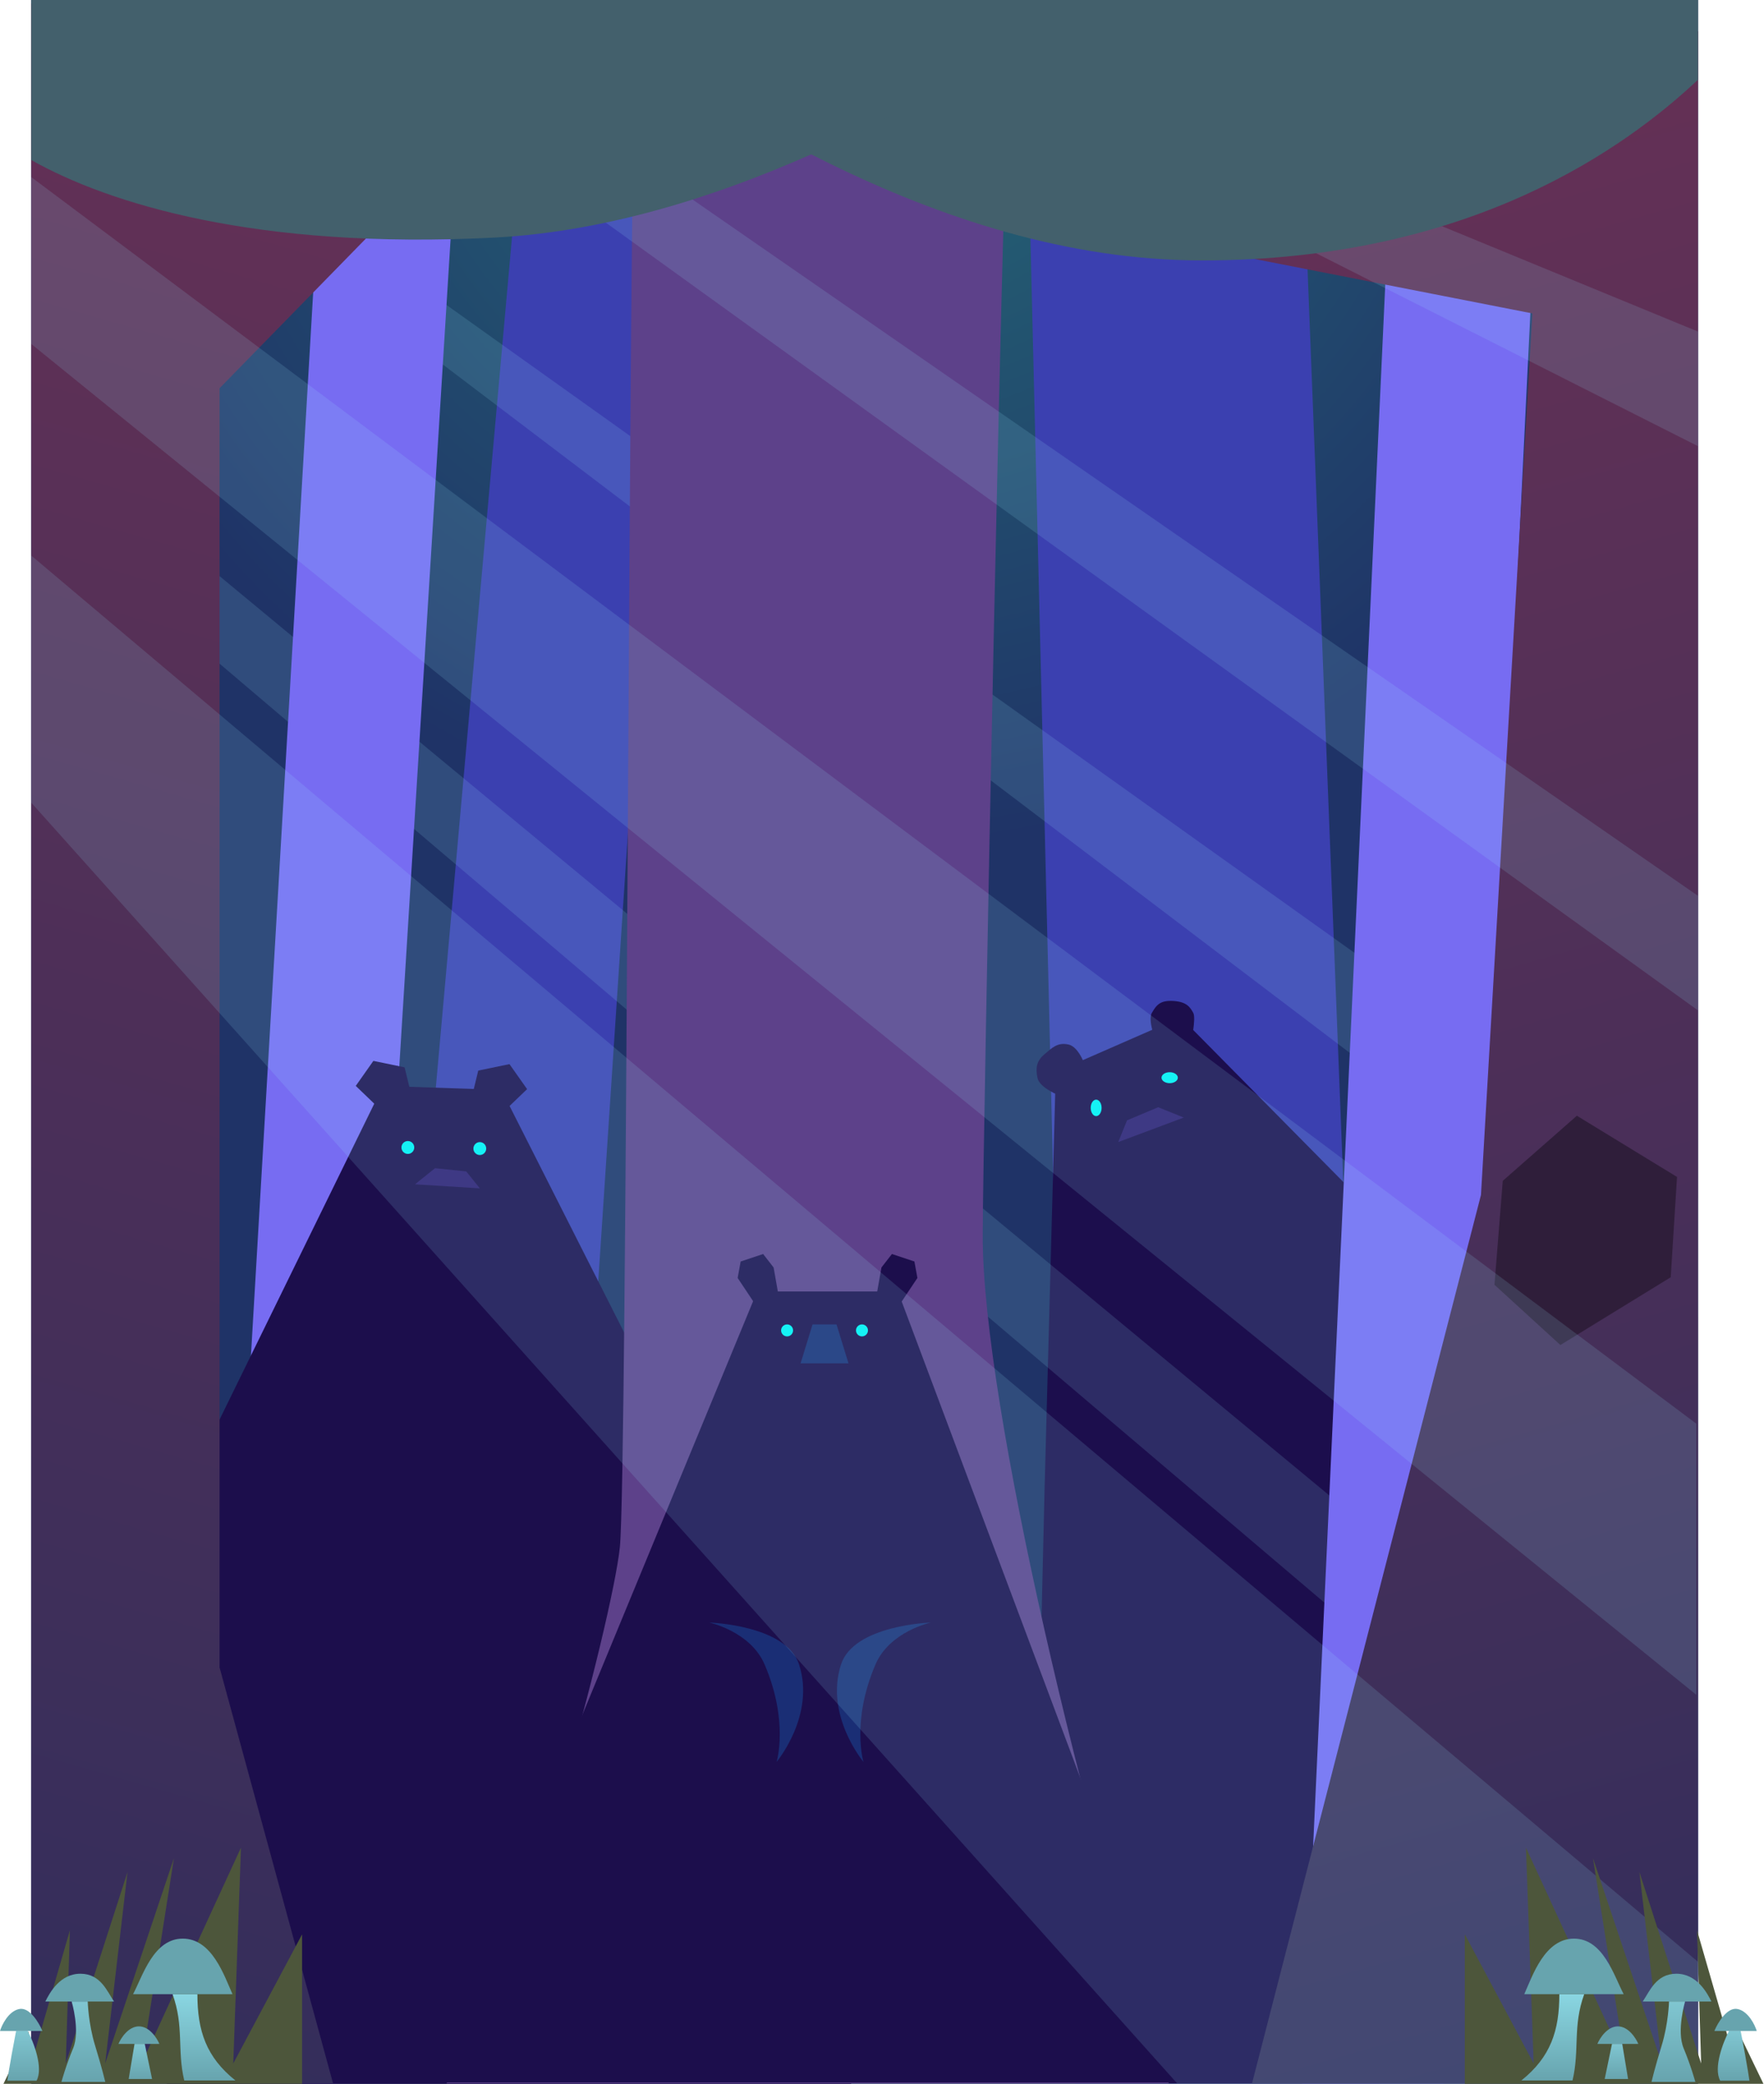 <svg width="508" height="600" viewBox="0 0 508 600" fill="none" xmlns="http://www.w3.org/2000/svg">
<rect x="9" width="480" height="600" fill="url(#paint0_radial)"/>
<path d="M375 37.992L397 599.874H309.615L296 37.992H375Z" fill="#3B40B0"/>
<path d="M340.017 292.923L304.047 308.657L300.823 428.53L296.783 599.848H474V502.271V428.53L340.017 292.923Z" fill="#1C0E4D"/>
<path d="M307.78 300.773C311.046 301.548 312.919 308.029 312.919 308.029L305.263 315.517C305.263 315.517 299.396 313.285 298.79 310.424C298.183 307.562 298.495 305.502 300.681 303.65C302.866 301.797 304.514 299.998 307.78 300.773Z" fill="#1C0E4C"/>
<path d="M333.533 318.807L340.9 321.78L322.04 328.832L324.567 322.583L333.533 318.807Z" fill="#301D70"/>
<path d="M331.718 291.631C330.352 293.994 333.291 300.823 333.291 300.823L342.957 300.298C342.957 300.298 344.514 293.206 343.632 291.631C342.749 290.055 341.816 288.479 338.012 288.216C334.207 287.954 333.083 289.267 331.718 291.631Z" fill="#1C0E4C"/>
<ellipse cx="315.673" cy="318.994" rx="1.568" ry="2.37" fill="#00F3F3"/>
<ellipse cx="336.845" cy="310.303" rx="2.352" ry="1.58" fill="#00F3F3"/>
<path d="M149.892 40.991L100 597.874H157.123L194 40.991H149.892Z" fill="#3B40B0"/>
<path d="M489 552.875L9 145.008V120.965L489 518.528V552.875Z" fill="#9CE7FF" fill-opacity="0.14"/>
<path d="M489 379.265L9 14.997V2.5L489 344.928V379.265Z" fill="#9CE7FF" fill-opacity="0.14"/>
<path d="M91.316 64.986L60 599.874H96.842L130 64.986H91.316Z" fill="#776CF2"/>
<path d="M110.291 312.665L59.545 416.263L48 600H245.133L186.125 396.287L144.415 313.826L110.291 312.665Z" fill="#1C0E4C"/>
<path d="M125.278 336.358L119.514 341.004L138.189 342.165L134.27 337.287L125.278 336.358Z" fill="#301D70"/>
<path d="M137.728 308.253L135.192 318.706L141.878 323.119L151.793 313.595L146.72 306.395L137.728 308.253Z" fill="#1C0E4C"/>
<path d="M116.517 307.322L119.053 317.775L112.366 322.188L102.452 312.665L107.525 305.464L116.517 307.322Z" fill="#1C0E4C"/>
<ellipse rx="1.846" ry="1.857" transform="matrix(0.928 0.372 -0.368 0.93 117.453 330.393)" fill="#00F3F3"/>
<ellipse rx="1.846" ry="1.857" transform="matrix(0.928 0.372 -0.368 0.93 138.176 330.708)" fill="#00F3F3"/>
<path d="M399.761 63.987L375 599.874H415.783L442 63.987H399.761Z" fill="#776CF2"/>
<path d="M178.506 445.513C176.375 466.362 149.211 570.472 128.572 599.874H336.594C312.626 528.373 282.999 404.706 282.999 355.925C282.999 332.252 288.78 36.51 290.999 7.998L240.77 7.998L183 7.998C181.003 61.011 180.636 424.664 178.506 445.513Z" fill="#5D418A"/>
<path d="M218.039 371.851L124 599.615H344L258.588 371.851H218.039Z" fill="#1C0E4C"/>
<path d="M222.784 364.949L224.078 372.282L217.608 375.733L212.431 367.968L213.294 363.223L219.764 361.066L222.784 364.949Z" fill="#1C0E4C"/>
<path d="M253.843 364.949L252.549 372.282L259.019 375.733L264.196 367.968L263.333 363.223L256.862 361.066L253.843 364.949Z" fill="#1C0E4C"/>
<path d="M240.903 381.341H234.001L230.55 392.557H244.354L240.903 381.341Z" fill="#1A2E75"/>
<circle cx="248.235" cy="383.066" r="1.725" fill="#00F3F3"/>
<circle cx="226.667" cy="383.066" r="1.725" fill="#00F3F3"/>
<path d="M242.196 479.263C245.885 467.859 268.079 467.184 268.079 467.184C268.079 467.184 256.222 469.686 252.118 479.263C245.093 495.655 248.667 507.302 248.667 507.302C248.667 507.302 237.451 493.929 242.196 479.263Z" fill="#1A2E75"/>
<path d="M230.119 479.263C226.43 467.859 204.236 467.184 204.236 467.184C204.236 467.184 216.093 469.686 220.197 479.263C227.222 495.655 223.648 507.302 223.648 507.302C223.648 507.302 234.864 493.929 230.119 479.263Z" fill="#1A2E75"/>
<path d="M63.229 480.099L95.914 599.874H9V381.285V193.388V1H107.8L113 60.887L63.229 111.792V480.099Z" fill="url(#paint1_linear)"/>
<path d="M426.494 344.062L360.56 599.874H489V384.204V198.817V8.998L329 18.6L358.358 73.994L441.294 90.243L426.494 344.062Z" fill="url(#paint2_linear)"/>
<path d="M432.771 340.002L454.108 321.257L482.953 338.88L481.139 367.762L449.363 387.273L430.386 369.933L432.771 340.002Z" fill="#2F1E3A"/>
<path d="M488.5 487.99L9 99.036V50.989L488.5 409.914V487.99Z" fill="#9CE7FF" fill-opacity="0.14"/>
<path d="M489 290.94L97 8.249L120.802 3L489 257.947V290.94Z" fill="#9CE7FF" fill-opacity="0.14"/>
<path d="M489 128.474L234.68 0H257L489 95.481V128.474Z" fill="#9CE7FF" fill-opacity="0.14"/>
<path d="M339 599.874L9 231.112V159.966L489 564.881V599.874H339Z" fill="#9CE7FF" fill-opacity="0.14"/>
<path d="M346.161 74.984C424.005 74.984 468.594 42.083 489 22.954V0H161C199.04 25.25 268.318 74.984 346.161 74.984Z" fill="#43606C"/>
<path d="M142.174 68.419C73.844 71.909 31.312 58.645 9 46.078V0H313C277.905 23.039 210.505 64.928 142.174 68.419Z" fill="#43606C"/>
<path d="M8.28 584.926L1 600H87V556.956L67.177 594.138L69.394 532L40.783 594.138L50.094 535.015L30.287 594.138L36.721 539.034L18.945 594.138L20.13 555.783L8.28 596.818V584.926Z" fill="#4D563B"/>
<path d="M500.562 584.926L507.842 600H421.842V556.956L441.664 594.138L439.448 532L468.058 594.138L458.747 535.015L478.554 594.138L472.121 539.034L489.897 594.138L488.712 555.783L500.562 596.818V584.926Z" fill="#4D563B"/>
<path d="M53.058 599.038H67.796C59.374 592.301 56.848 584.721 56.848 574.194H49.689C53.058 583.458 50.953 590.195 53.058 599.038Z" fill="url(#paint3_linear)"/>
<path d="M38.32 574.194C41.127 568.86 44.215 558.192 52.637 558.192C61.059 558.192 64.568 568.86 66.954 574.194H38.32Z" fill="#67A4AE"/>
<path d="M34.109 588.512H45.899C45.198 586.827 43.036 583.458 40.004 583.458C36.972 583.458 34.811 586.827 34.109 588.512Z" fill="#67A4AE"/>
<path d="M37.056 598.618H43.794L41.688 588.511H38.74L37.056 598.618Z" fill="url(#paint4_linear)"/>
<path d="M17.686 599.46H30.319C30.319 599.46 29.315 595.249 27.371 588.933C25.428 582.616 25.266 576.3 25.266 576.3H20.634C20.634 576.3 23.16 584.722 21.055 589.775C18.949 594.828 17.686 599.46 17.686 599.46Z" fill="url(#paint5_linear)"/>
<path d="M2.106 599.105H10.527C12.549 595.399 9.685 588.016 8.001 584.788H4.632C4.492 585.489 4.043 587.819 3.369 591.525C2.695 595.231 2.246 598.122 2.106 599.105Z" fill="url(#paint6_linear)"/>
<path d="M0 584.788H12.212C11.229 582.402 8.506 577.798 5.474 578.471C2.442 579.145 0.562 582.963 0 584.788Z" fill="#67A4AE"/>
<path d="M13.054 576.3H32.845C30.88 573.492 29.055 568.299 23.16 568.299C17.265 568.299 14.317 573.773 13.054 576.3Z" fill="#67A4AE"/>
<path d="M452.856 599.038H438.118C446.54 592.301 449.066 584.721 449.066 574.194H456.225C452.856 583.458 454.962 590.195 452.856 599.038Z" fill="url(#paint7_linear)"/>
<path d="M467.594 574.194C464.787 568.86 461.699 558.192 453.277 558.192C444.855 558.192 441.346 568.86 438.96 574.194H467.594Z" fill="#67A4AE"/>
<path d="M471.805 588.512H460.015C460.716 586.827 462.878 583.458 465.91 583.458C468.942 583.458 471.104 586.827 471.805 588.512Z" fill="#67A4AE"/>
<path d="M468.858 598.618H462.121L464.226 588.511H467.174L468.858 598.618Z" fill="url(#paint8_linear)"/>
<path d="M488.228 599.46H475.595C475.595 599.46 476.599 595.249 478.543 588.933C480.486 582.616 480.648 576.3 480.648 576.3H485.28C485.28 576.3 482.754 584.722 484.859 589.775C486.965 594.828 488.228 599.46 488.228 599.46Z" fill="url(#paint9_linear)"/>
<path d="M503.809 599.105H495.387C493.365 595.399 496.229 588.016 497.913 584.788H501.282C501.422 585.489 501.871 587.819 502.545 591.525C503.219 595.231 503.668 598.122 503.809 599.105Z" fill="url(#paint10_linear)"/>
<path d="M505.914 584.788H493.702C494.685 582.402 497.408 577.798 500.44 578.471C503.472 579.145 505.352 582.963 505.914 584.788Z" fill="#67A4AE"/>
<path d="M492.86 576.3H473.069C475.034 573.492 476.859 568.299 482.754 568.299C488.649 568.299 491.597 573.773 492.86 576.3Z" fill="#67A4AE"/>
<defs>
<radialGradient id="paint0_radial" cx="0" cy="0" r="1" gradientUnits="userSpaceOnUse" gradientTransform="translate(249) rotate(90) scale(245)">
<stop stop-color="#256C76"/>
<stop offset="1" stop-color="#1F3367"/>
</radialGradient>
<linearGradient id="paint1_linear" x1="142.172" y1="-72.333" x2="-54.797" y2="615.437" gradientUnits="userSpaceOnUse">
<stop stop-color="#6E3154"/>
<stop offset="0.992" stop-color="#302E5C"/>
</linearGradient>
<linearGradient id="paint2_linear" x1="357.426" y1="-63.356" x2="551.537" y2="615.37" gradientUnits="userSpaceOnUse">
<stop stop-color="#6E3154"/>
<stop offset="0.992" stop-color="#302E5C"/>
</linearGradient>
<linearGradient id="paint3_linear" x1="58.743" y1="574.194" x2="58.743" y2="599.038" gradientUnits="userSpaceOnUse">
<stop stop-color="#8AD6E2"/>
<stop offset="1" stop-color="#67A4AE"/>
</linearGradient>
<linearGradient id="paint4_linear" x1="40.425" y1="588.511" x2="40.425" y2="598.618" gradientUnits="userSpaceOnUse">
<stop stop-color="#80C6D1"/>
<stop offset="1" stop-color="#67A4AE"/>
</linearGradient>
<linearGradient id="paint5_linear" x1="24.002" y1="576.3" x2="24.002" y2="599.46" gradientUnits="userSpaceOnUse">
<stop stop-color="#80C6D1"/>
<stop offset="1" stop-color="#67A4AE"/>
</linearGradient>
<linearGradient id="paint6_linear" x1="6.664" y1="584.788" x2="6.664" y2="599.105" gradientUnits="userSpaceOnUse">
<stop stop-color="#67A4AE"/>
<stop offset="0" stop-color="#80C6D1"/>
<stop offset="1" stop-color="#67A4AE"/>
</linearGradient>
<linearGradient id="paint7_linear" x1="447.171" y1="574.194" x2="447.171" y2="599.038" gradientUnits="userSpaceOnUse">
<stop stop-color="#8AD6E2"/>
<stop offset="1" stop-color="#67A4AE"/>
</linearGradient>
<linearGradient id="paint8_linear" x1="465.489" y1="588.511" x2="465.489" y2="598.618" gradientUnits="userSpaceOnUse">
<stop stop-color="#80C6D1"/>
<stop offset="1" stop-color="#67A4AE"/>
</linearGradient>
<linearGradient id="paint9_linear" x1="481.912" y1="576.3" x2="481.912" y2="599.46" gradientUnits="userSpaceOnUse">
<stop stop-color="#80C6D1"/>
<stop offset="1" stop-color="#67A4AE"/>
</linearGradient>
<linearGradient id="paint10_linear" x1="499.25" y1="584.788" x2="499.25" y2="599.105" gradientUnits="userSpaceOnUse">
<stop stop-color="#67A4AE"/>
<stop offset="0" stop-color="#80C6D1"/>
<stop offset="1" stop-color="#67A4AE"/>
</linearGradient>
</defs>
</svg>
